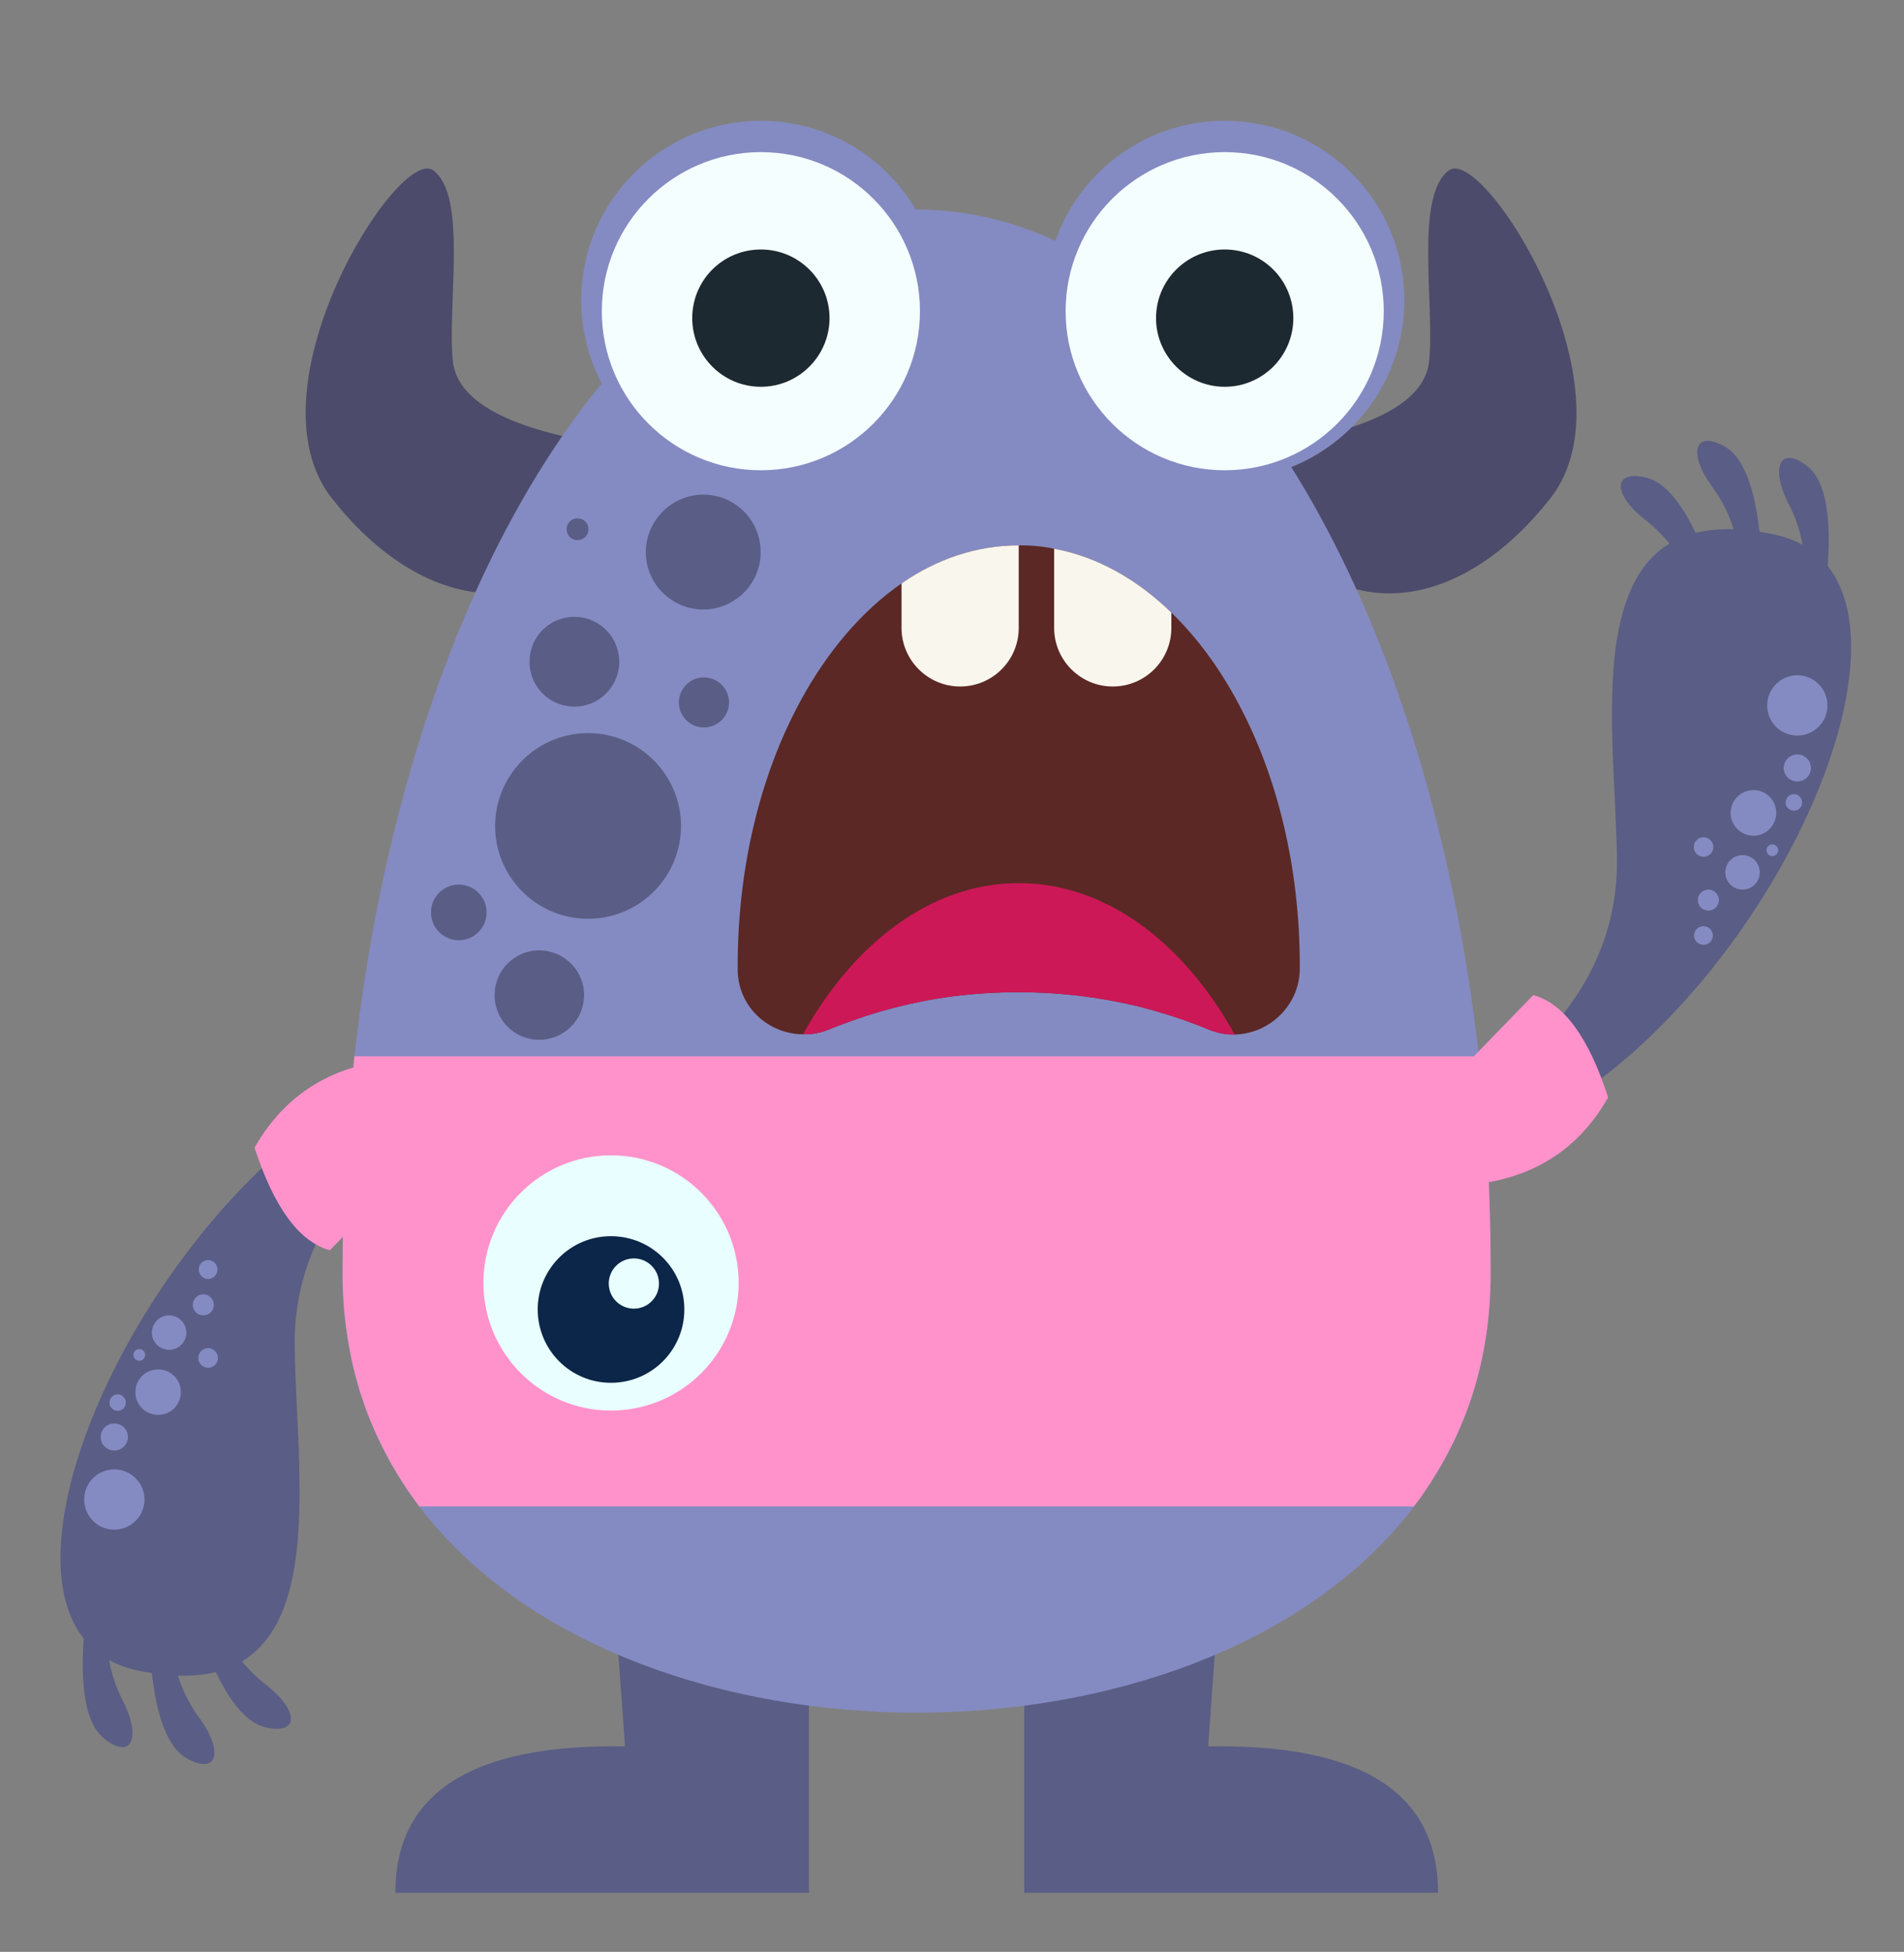 <svg version="1.2" xmlns="http://www.w3.org/2000/svg" viewBox="0 0 796 816" width="796" height="816">
	<rect x="0" y="0" width="796" height="816" fill="#808080" stroke="none"/>
	<title>monster3</title>
	<style>
		.s0 { fill: #4c4b6b } 
		.s1 { fill: #5a5d85 } 
		.s2 { fill: #848bc2 } 
		.s3 { fill: #f5feff } 
		.s4 { fill: #1d2931 } 
		.s5 { fill: #5b2825 } 
		.s6 { fill: #cd1857 } 
		.s7 { fill: #f9f6ed } 
		.s8 { fill: #ff92cb } 
		.s9 { fill: #e9ffff } 
		.s10 { fill: #0b2648 } 
	</style>
	<g id="&lt;Group&gt;">
		<g id="&lt;Group&gt;">
			<path id="&lt;Path&gt;" class="s0" d="m541.1 184.5q54.1-10 56.4-33.7c2.3-23.8-6.2-69.1 8.3-79.6c14.4-10.5 78.6 91.1 42.3 137.2c-36.3 46.1-81 50.4-108.4 21.3q-27.3-29.1-24.5-33.6z" />
			<path id="&lt;Path&gt;" class="s0" d="m271.7 196.1q2.8 4.5-24.5 33.6c-27.4 29.1-72.1 24.8-108.4-21.3c-36.4-46.1 27.9-147.7 42.3-137.2c14.4 10.5 5.9 55.8 8.2 79.6q2.4 23.7 56.4 33.7z" />
			<g id="&lt;Group&gt;">
				<g id="&lt;Group&gt;">
					<path id="&lt;Path&gt;" class="s1" d="m611.4 460.9q65.5-42 64.6-102.2c-0.9-60.2-18.3-152.8 65.5-135.3c83.8 17.5-8.8 216.7-120.5 254.1" />
					<path id="&lt;Path&gt;" class="s1" d="m754 242.5q1.7-16.4-6.2-31.8c-7.9-15.3-3.6-24.8 7.9-15.7q11.4 9.2 8.1 45.5z" />
					<path id="&lt;Path&gt;" class="s1" d="m727 233.9q-1-16.5-11.2-30.4c-10.2-14-7.5-24 5.3-16.8q12.7 7.3 15.2 43.7z" />
					<path id="&lt;Path&gt;" class="s1" d="m706.9 243.4q-5.5-15.5-19.1-26.1c-13.6-10.6-13.8-21 0.5-17.6q14.2 3.5 26.7 37.8z" />
				</g>
				<path id="&lt;Path&gt;" class="s2" d="m764 294.9c0 7-5.6 12.6-12.6 12.6c-7 0-12.6-5.6-12.6-12.6c0-6.9 5.6-12.6 12.6-12.6c7 0 12.6 5.7 12.6 12.6z" />
				<path id="&lt;Path&gt;" class="s2" d="m757.1 321.1c0 3.1-2.6 5.6-5.7 5.6c-3.1 0-5.7-2.5-5.7-5.6c0-3.2 2.6-5.7 5.7-5.7c3.1 0 5.7 2.5 5.7 5.7z" />
				<path id="&lt;Path&gt;" class="s2" d="m742.6 339.8c0 5.3-4.3 9.6-9.5 9.6c-5.3 0-9.6-4.3-9.6-9.6c0-5.2 4.3-9.5 9.6-9.5c5.2 0 9.5 4.3 9.5 9.5z" />
				<path id="&lt;Path&gt;" class="s2" d="m743.4 355.4c0 1.4-1.1 2.5-2.5 2.5c-1.3 0-2.4-1.1-2.4-2.5c0-1.3 1.1-2.4 2.4-2.4c1.4 0 2.5 1.1 2.5 2.4z" />
				<path id="&lt;Path&gt;" class="s2" d="m735.7 364.7c0 4-3.2 7.2-7.2 7.2c-4 0-7.2-3.2-7.2-7.2c0-4 3.2-7.2 7.2-7.2c4 0 7.2 3.2 7.2 7.2z" />
				<path id="&lt;Path&gt;" class="s2" d="m718.6 376.3c0 2.5-2 4.4-4.4 4.4c-2.4 0-4.4-1.9-4.4-4.4c0-2.4 2-4.4 4.4-4.4c2.4 0 4.4 2 4.4 4.4z" />
				<path id="&lt;Path&gt;" class="s2" d="m716.1 391.1c0 2.2-1.8 3.9-3.9 3.9c-2.2 0-4-1.7-4-3.9c0-2.2 1.8-3.9 4-3.9c2.1 0 3.9 1.7 3.9 3.9z" />
				<path id="&lt;Path&gt;" class="s2" d="m716.3 354.1c0 2.3-1.9 4.1-4.1 4.1c-2.3 0-4.1-1.8-4.1-4.1c0-2.2 1.8-4.1 4.1-4.1c2.2 0 4.1 1.9 4.1 4.1z" />
				<path id="&lt;Path&gt;" class="s2" d="m753.4 335.5c0 1.9-1.5 3.4-3.4 3.4c-1.9 0-3.5-1.5-3.5-3.4c0-1.9 1.6-3.5 3.5-3.5c1.9 0 3.4 1.6 3.4 3.5z" />
			</g>
			<g id="&lt;Group&gt;">
				<g id="&lt;Group&gt;">
					<path id="&lt;Path&gt;" class="s1" d="m187.8 460.9q-65.5 42-64.6 102.2c0.8 60.3 18.3 152.8-65.5 135.3c-83.8-17.4 8.7-216.6 120.5-254.1" />
					<path id="&lt;Path&gt;" class="s1" d="m45.2 679.3q-1.7 16.4 6.2 31.8c7.8 15.4 3.6 24.9-7.9 15.7q-11.4-9.2-8.2-45.5z" />
					<path id="&lt;Path&gt;" class="s1" d="m72.2 688q1 16.4 11.2 30.3c10.2 14 7.5 24-5.3 16.8q-12.8-7.2-15.3-43.6z" />
					<path id="&lt;Path&gt;" class="s1" d="m92.3 678.4q5.4 15.5 19.1 26.1c13.6 10.6 13.8 21-0.5 17.6q-14.3-3.4-26.7-37.7z" />
				</g>
				<path id="&lt;Path&gt;" class="s2" d="m35.2 626.9c0-7 5.6-12.6 12.6-12.6c6.9 0 12.6 5.6 12.6 12.6c0 7-5.7 12.6-12.6 12.6c-7 0-12.6-5.6-12.6-12.6z" />
				<path id="&lt;Path&gt;" class="s2" d="m42.1 600.8c0-3.2 2.5-5.7 5.7-5.7c3.1 0 5.7 2.5 5.7 5.7c0 3.1-2.6 5.6-5.7 5.6c-3.2 0-5.7-2.5-5.7-5.6z" />
				<path id="&lt;Path&gt;" class="s2" d="m56.6 582c0-5.3 4.2-9.5 9.5-9.5c5.3 0 9.5 4.2 9.5 9.5c0 5.3-4.2 9.5-9.5 9.5c-5.3 0-9.5-4.2-9.5-9.5z" />
				<path id="&lt;Path&gt;" class="s2" d="m55.8 566.4c0-1.3 1.1-2.4 2.5-2.4c1.3 0 2.4 1.1 2.4 2.4c0 1.4-1.1 2.5-2.4 2.5c-1.4 0-2.5-1.1-2.5-2.5z" />
				<path id="&lt;Path&gt;" class="s2" d="m63.5 557.1c0-3.9 3.2-7.2 7.2-7.2c4 0 7.2 3.3 7.2 7.2c0 4-3.2 7.2-7.2 7.2c-4 0-7.2-3.2-7.2-7.2z" />
				<path id="&lt;Path&gt;" class="s2" d="m80.6 545.5c0-2.4 1.9-4.4 4.4-4.4c2.4 0 4.4 2 4.4 4.4c0 2.5-2 4.4-4.4 4.4c-2.5 0-4.4-1.9-4.4-4.4z" />
				<path id="&lt;Path&gt;" class="s2" d="m83.1 530.7c0-2.1 1.7-3.9 3.9-3.9c2.2 0 3.9 1.8 3.9 3.9c0 2.2-1.7 4-3.9 4c-2.2 0-3.9-1.8-3.9-4z" />
				<path id="&lt;Path&gt;" class="s2" d="m82.9 567.7c0-2.2 1.8-4.1 4.1-4.1c2.3 0 4.1 1.9 4.1 4.1c0 2.3-1.8 4.1-4.1 4.1c-2.3 0-4.1-1.8-4.1-4.1z" />
				<path id="&lt;Path&gt;" class="s2" d="m45.8 586.4c0-1.9 1.5-3.5 3.4-3.5c1.9 0 3.4 1.6 3.4 3.5c0 1.9-1.5 3.4-3.4 3.4c-1.9 0-3.4-1.5-3.4-3.4z" />
			</g>
			<path id="&lt;Path&gt;" class="s1" d="m520.8 512l-15.7 218.1q96.1-1.6 96.1 61.2h-173v-279.3z" />
			<path id="&lt;Path&gt;" class="s1" d="m338.2 512v279.3h-172.9q0-62.8 96-61.2l-15.7-218.1z" />
			<path id="&lt;Path&gt;" class="s2" d="m623.2 532q0 16-2.6 30.7c-3.5 19.8-10.5 37.6-20.3 53.6q-4.2 7-9.2 13.5q-2.1 2.8-4.3 5.5c-89.2 107.6-317.9 107.6-407.1 0q-2.3-2.7-4.4-5.5q-8.1-10.7-14.3-22.6c-7.1-13.6-12.3-28.4-15.1-44.5q-2.7-14.7-2.7-30.7c0-16.3 0.5-32.3 1.4-48.2q1.2-21.4 3.6-42.2q0.7-6.3 1.5-12.6c2.4-18.6 5.4-36.9 9-54.5c34.3-167.7 121.9-286.9 224.5-286.9c102.6 0 190.2 119.2 224.5 286.9c3.9 18.9 7.1 38.5 9.6 58.6q0.5 4.2 1 8.5q2.3 20.8 3.6 42.2c0.9 15.9 1.3 31.9 1.3 48.2z" />
			<path id="&lt;Path&gt;" class="s2" d="m587.1 125.5c0 41.5-33.6 75.1-75.1 75.1c-41.4 0-75-33.6-75-75.1c0-41.4 33.6-75 75-75c41.5 0 75.1 33.6 75.1 75z" />
			<path id="&lt;Path&gt;" class="s3" d="m578.5 130.1c0 36.7-29.7 66.5-66.5 66.5c-36.7 0-66.5-29.8-66.5-66.5c0-36.7 29.8-66.5 66.5-66.5c36.8 0 66.5 29.8 66.5 66.5z" />
			<path id="&lt;Path&gt;" class="s4" d="m540.7 133c0 15.8-12.8 28.7-28.7 28.7c-15.8 0-28.7-12.9-28.7-28.7c0-15.9 12.9-28.7 28.7-28.7c15.9 0 28.7 12.8 28.7 28.7z" />
			<path id="&lt;Path&gt;" class="s2" d="m318.1 50.5c41.4 0 75 33.6 75 75c0 41.5-33.6 75.1-75 75.1c-41.5 0-75.1-33.6-75.1-75.1c0-41.4 33.6-75 75.1-75z" />
			<path id="&lt;Path&gt;" class="s3" d="m318.1 63.6c36.7 0 66.5 29.8 66.5 66.5c0 36.7-29.8 66.5-66.5 66.5c-36.7 0-66.5-29.8-66.5-66.5c0-36.7 29.8-66.5 66.5-66.5z" />
			<path id="&lt;Path&gt;" class="s4" d="m318.1 104.3c15.8 0 28.7 12.8 28.7 28.7c0 15.8-12.9 28.7-28.7 28.7c-15.9 0-28.7-12.9-28.7-28.7c0-15.9 12.8-28.7 28.7-28.7z" />
			<g id="&lt;Group&gt;">
				<path id="&lt;Path&gt;" class="s5" d="m543.4 403.8v1c0 15.6-12.8 27.4-27.2 27.7c-3.6 0.1-7.3-0.6-10.9-2.1c-9.7-4-19.9-7.3-30.4-9.9c-15.6-3.7-32.1-5.7-49-5.7q-7.5 0-14.8 0.5c-17.1 1.1-33.5 4.4-49 9.4c-5.1 1.7-10.1 3.5-15.1 5.5c-3.7 1.6-7.5 2.3-11.3 2.2c-14.4-0.1-27.2-11.4-27.3-27v-1.6c0-41.8 9.7-80.1 26-110.3c11.4-21.1 25.9-38.1 42.5-49.6c14.9-10.3 31.5-15.9 49-15.9q7.6-0.1 14.8 1.4c17.9 3.3 34.6 12.7 49 26.7c10.5 10.2 19.9 22.8 27.7 37.4c16.3 30.1 26 68.5 26 110.3z" />
				<path id="&lt;Path&gt;" class="s6" d="m516.2 432.5c-3.6 0.1-7.3-0.6-10.9-2.1c-9.7-4-19.9-7.3-30.4-9.9c-15.6-3.7-32.1-5.7-49-5.7q-7.5 0-14.8 0.5c-17.1 1.1-33.5 4.4-49 9.4c-5.1 1.7-10.1 3.5-15.1 5.5c-3.7 1.6-7.5 2.3-11.3 2.2c21.5-38.6 54-63.2 90.2-63.2c36.3 0 68.8 24.6 90.3 63.3z" />
				<g id="&lt;Group&gt;">
					<path id="&lt;Path&gt;" class="s7" d="m376.9 243.9c14.9-10.3 31.5-15.9 49-15.9v34.5c0 13.5-10.9 24.5-24.5 24.5c-13.5 0-24.5-11-24.5-24.5z" />
					<path id="&lt;Path&gt;" class="s7" d="m489.7 256.1v6.4c0 13.5-10.9 24.5-24.5 24.5c-13.5 0-24.5-11-24.5-24.5v-33.1c17.9 3.3 34.6 12.7 49 26.7z" />
				</g>
			</g>
			<g id="&lt;Group&gt;">
				<path id="&lt;Path&gt;" class="s1" d="m206.8 415.6c0.2-10.4 8.8-18.5 19.1-18.3c10.3 0.3 18.5 8.8 18.3 19.1c-0.3 10.4-8.8 18.5-19.2 18.3c-10.3-0.2-18.5-8.8-18.2-19.1z" />
				<path id="&lt;Path&gt;" class="s1" d="m207 344.4c0.6-21.4 18.3-38.4 39.8-37.9c21.4 0.5 38.4 18.3 37.9 39.8c-0.6 21.4-18.3 38.3-39.8 37.8c-21.4-0.5-38.4-18.3-37.9-39.7z" />
				<path id="&lt;Path&gt;" class="s1" d="m283.8 293.4c0.2-5.8 5-10.4 10.7-10.2c5.8 0.1 10.4 4.9 10.3 10.7c-0.2 5.8-5 10.4-10.8 10.2c-5.7-0.1-10.3-4.9-10.2-10.7z" />
				<path id="&lt;Path&gt;" class="s1" d="m221.4 276.2c0.2-10.4 8.8-18.6 19.2-18.3c10.3 0.2 18.5 8.8 18.3 19.2c-0.3 10.4-8.9 18.6-19.2 18.3c-10.4-0.2-18.6-8.8-18.3-19.2z" />
				<path id="&lt;Path&gt;" class="s1" d="m270 230.2c0.4-13.2 11.4-23.7 24.6-23.4c13.3 0.3 23.7 11.3 23.4 24.6c-0.3 13.2-11.3 23.7-24.5 23.4c-13.3-0.3-23.8-11.3-23.5-24.6z" />
				<path id="&lt;Path&gt;" class="s1" d="m236.9 221.1c0-2.5 2.1-4.5 4.6-4.4c2.6 0 4.6 2.1 4.5 4.7c0 2.5-2.1 4.5-4.7 4.4c-2.5 0-4.5-2.1-4.4-4.7z" />
				<path id="&lt;Path&gt;" class="s1" d="m180.2 381.2c0.1-6.5 5.5-11.5 11.9-11.4c6.4 0.2 11.5 5.5 11.3 11.9c-0.1 6.5-5.4 11.5-11.9 11.4c-6.4-0.2-11.5-5.5-11.3-11.9z" />
			</g>
			<path id="&lt;Path&gt;" class="s8" d="m623.2 532q0 16-2.6 30.7c-3.5 19.8-10.5 37.6-20.3 53.6q-4.2 7-9.2 13.5h-415.8q-8.1-10.7-14.3-22.6c-7.1-13.6-12.3-28.4-15.1-44.5q-2.7-14.7-2.7-30.7c0-16.3 0.5-32.3 1.4-48.2q1.2-21.4 3.6-42.2h470.1q2.3 20.8 3.6 42.2c0.9 15.9 1.3 31.9 1.3 48.2z" />
			<g id="&lt;Group&gt;">
				<path id="&lt;Path&gt;" class="s9" d="m308.8 536.3c0 29.5-23.9 53.4-53.4 53.4c-29.4 0-53.3-23.9-53.3-53.4c0-29.4 23.9-53.3 53.3-53.3c29.5 0 53.4 23.9 53.4 53.3z" />
				<path id="&lt;Path&gt;" class="s10" d="m286.1 547.4c0 17-13.7 30.7-30.7 30.7c-16.9 0-30.6-13.7-30.6-30.7c0-16.9 13.7-30.6 30.6-30.6c17 0 30.7 13.7 30.7 30.6z" />
				<path id="&lt;Path&gt;" class="s9" d="m275.5 536.6c0 5.8-4.7 10.5-10.5 10.5c-5.8 0-10.5-4.7-10.5-10.5c0-5.8 4.7-10.5 10.5-10.5c5.8 0 10.5 4.7 10.5 10.5z" />
			</g>
			<path id="&lt;Path&gt;" class="s8" d="m180.2 478.9l-42.3 43.7q-19.2-5.3-31.4-42.8q16.7-29.3 49.7-35.5z" />
			<path id="&lt;Path&gt; copy 2" class="s8" d="m180.2 478.9l-42.3 43.7q-19.2-5.3-31.4-42.8q16.7-29.3 49.7-35.5z" />
			<path id="&lt;Path&gt; copy" class="s8" d="m180.2 478.9l-42.3 43.7q-19.2-5.3-31.4-42.8q16.7-29.3 49.7-35.5z" />
			<path id="&lt;Path&gt;" class="s8" d="m598.7 459.6l42.3-43.6q19.2 5.2 31.3 42.8q-16.6 29.3-49.7 35.4z" />
		</g>
	</g>
</svg>